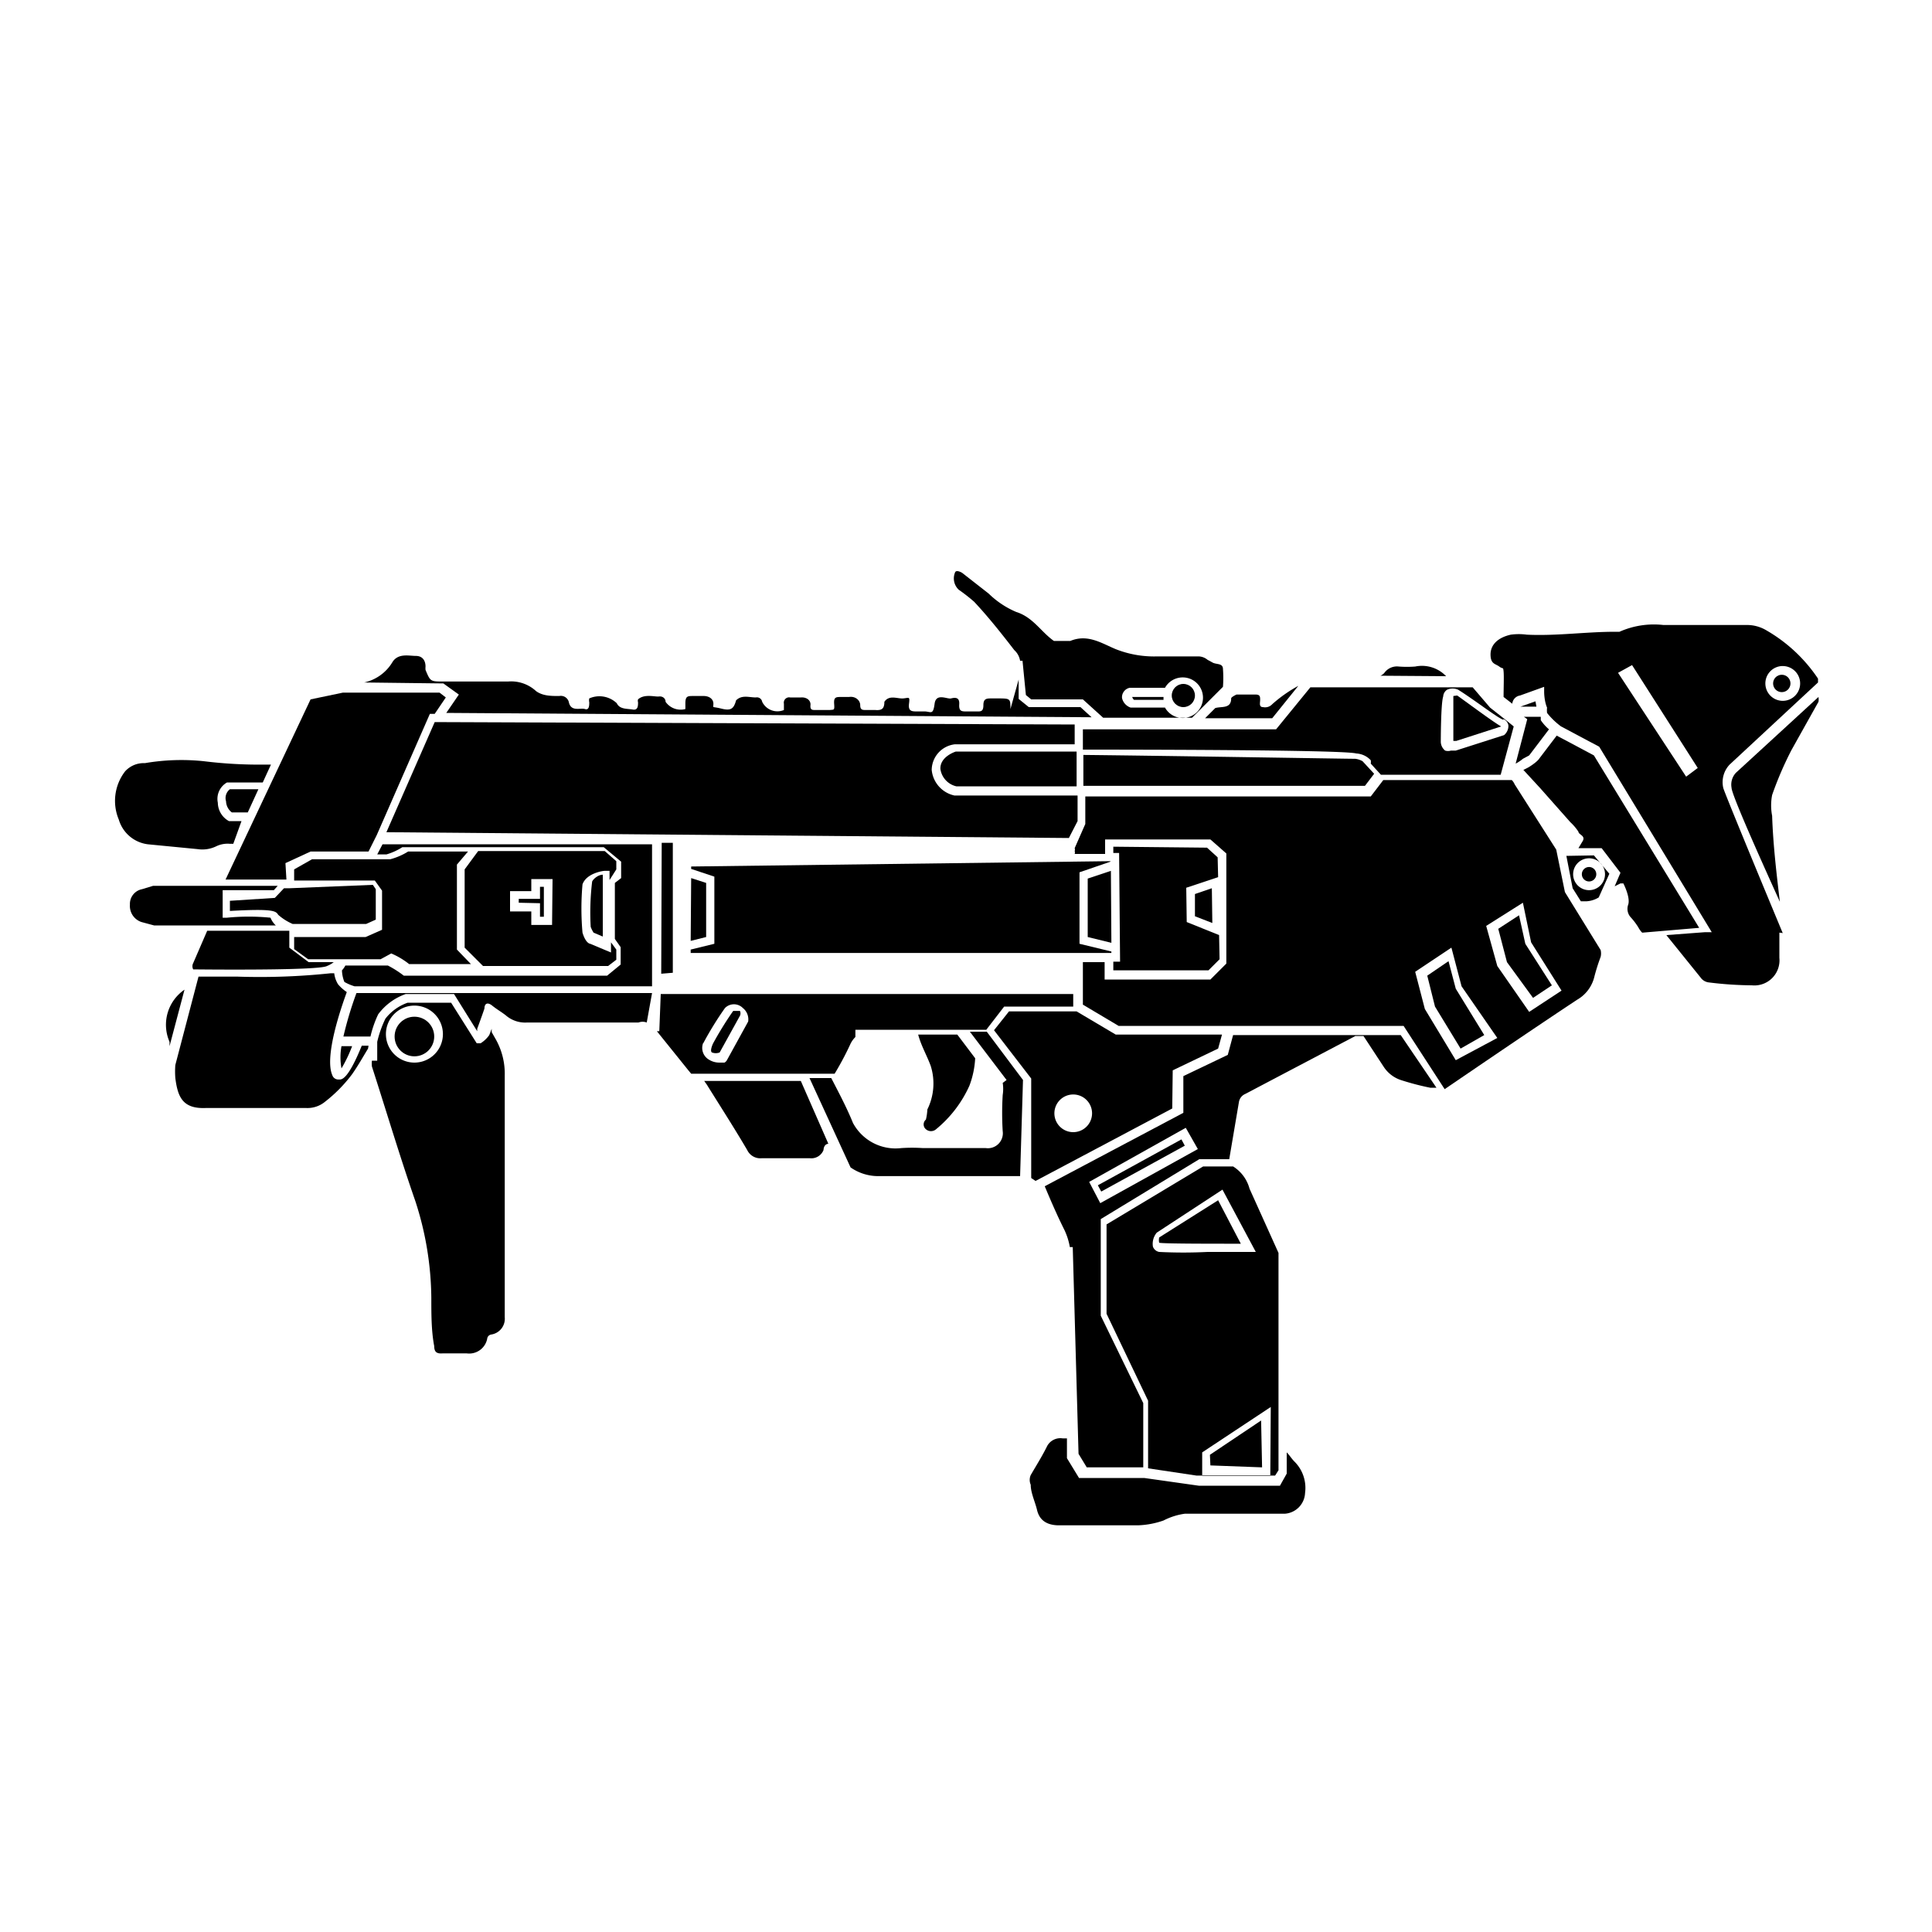 <svg xmlns="http://www.w3.org/2000/svg" class="HeroAbility-icon HeroAbility-icon--hoverState" viewBox="0 0 40 40" preserveAspectRatio="xMidYMid meet"><path d="M4.76,18.65l0,.21c.9-.05.95,0,1,.08a1.13,1.13,0,0,0,.3.19l1.52,0,.2-.09v-.63l-.06-.09L6,18.39l-.12,0-.19.2,0,0Z"/><path d="M5.91,17.87l.52-.24H7.63l.17-.34,1.1-2.51H9l.23-.34-.13-.1-2,0-.67.14,0,0L4.67,18.21H5.93Z"/><path d="M4.68,16.59a.3.3,0,0,0,.12.23h.33l.22-.48H4.76A.23.23,0,0,0,4.68,16.59Z"/><path d="M3.51,21.57l0,.09.31-1.17A.88.88,0,0,0,3.51,21.57Z"/><path d="M6.77,20a.54.54,0,0,0,.14-.08H6.39l-.4-.3,0-.35-1.7,0h0L4,19.94a.14.14,0,0,0,0,.13C5,20.08,6.63,20.08,6.77,20Z"/><path d="M19.17,23.18a.13.13,0,0,0,0,.2.16.16,0,0,0,.21,0,2.48,2.48,0,0,0,.69-.9,1.87,1.87,0,0,0,.12-.57l-.37-.49h-.81l0,0c.06.23.18.43.26.65a1.21,1.21,0,0,1-.07.9A1.14,1.14,0,0,1,19.17,23.18Z"/><path d="M8.1,19.74a1.6,1.6,0,0,1,.37.22H9.75l-.29-.3,0-1.76.23-.27H8.45a1.35,1.35,0,0,1-.37.16c-.15,0-1.39,0-1.62,0L6.09,18l0,.23,1.67,0,.15.21,0,.81-.34.15-1.48,0,0,.25.29.21,1.5,0Z"/><path d="M12.23,19.19a.61.61,0,0,0,.06.12l.19.08V18.11c-.09,0-.19.08-.22.14A5.35,5.35,0,0,0,12.23,19.19Z"/><path d="M3.2,19.16l2.51,0A.46.46,0,0,1,5.6,19a4.6,4.6,0,0,0-.9,0H4.61l0-.57,1.06,0,.08-.09H3.17l-.23.07a.31.31,0,0,0-.25.32.35.35,0,0,0,.24.36l.26.07Z"/><polygon points="13.69 20.16 13.93 20.14 13.93 17.45 13.7 17.45 13.69 20.16"/><polygon points="10.74 18.69 11.18 18.7 11.18 18.98 11.26 18.98 11.26 18.36 11.18 18.36 11.18 18.61 10.74 18.61 10.74 18.69"/><path d="M4.09,17.58a.66.66,0,0,0,.39-.06.54.54,0,0,1,.28-.05h.07L5,17H4.74a.44.44,0,0,1-.23-.38.39.39,0,0,1,.19-.42h.74l.17-.37H5.5a9.36,9.36,0,0,1-1.28-.07A4.48,4.48,0,0,0,3,15.8a.52.52,0,0,0-.41.17,1,1,0,0,0-.13,1,.72.72,0,0,0,.6.51Z"/><path d="M19.47,15.92a.43.43,0,0,0,.33.36h2.49l0-.72H19.79S19.46,15.66,19.47,15.92Z"/><path d="M12.76,18v-.17l-.24-.21-2.62,0L9.62,18v1.62L10,20l2.59,0,.17-.13v-.21l-.11-.15v.21l-.12-.05-.31-.13s-.09,0-.16-.23v0a5.65,5.65,0,0,1,0-1c.08-.23.42-.28.46-.28h.1v.19Zm-1.33,1.15-.43,0v-.28h-.44l0-.42H11v-.25h.44Z"/><path d="M13.65,21.35H13.6l.66.82.05.06,2.32,0,.65,0a6.15,6.15,0,0,0,.32-.6.52.52,0,0,1,.11-.16v-.15h2.71l.37-.48h1.43v-.26H13.68Zm.91.25a6.79,6.79,0,0,1,.45-.73.26.26,0,0,1,.37,0,.3.3,0,0,1,.11.28v0l-.44.8A.13.13,0,0,1,15,22l-.11,0a.4.4,0,0,1-.21-.06A.28.28,0,0,1,14.56,21.59Z"/><path d="M7.34,20.42l6.16,0v-.14h0v-2.8l-5.58,0-.11.21H8a1.26,1.26,0,0,0,.33-.15h0l4.17,0,.36.3,0,.34-.13.1v1.16l.12.17v.36l-.28.23h0l-4.21,0,0,0a2.15,2.15,0,0,0-.33-.21H7.15a.42.42,0,0,1-.07.1.7.7,0,0,0,.05.24A1,1,0,0,0,7.34,20.42Z"/><path d="M22.31,17l0-.53H19.76a.6.6,0,0,1-.47-.53.54.54,0,0,1,.48-.53h2.48V15L9,14.95,8,17.23l14.13.12Z"/><path d="M31.79,14.52l-.31.11h.33Z"/><path d="M29.94,14a.69.69,0,0,0-.64-.2,2.28,2.28,0,0,1-.34,0,.32.32,0,0,0-.29.12.21.21,0,0,1-.09.07Z"/><circle cx="24.5" cy="14.4" r="0.24"/><path d="M25.49,14.46c0,.22-.2.16-.33.2h0l-.21.21h1.39l.54-.67a2.88,2.88,0,0,0-.54.38.2.2,0,0,1-.19.06c-.09,0-.06-.09-.06-.15s0-.11-.09-.11h-.4S25.49,14.43,25.49,14.46Z"/><path d="M28.06,15.71c-.21,0-3.73-.06-5.63-.08l0,.64,5.83,0,.19-.25-.24-.26v0A.41.41,0,0,0,28.06,15.71Z"/><path d="M30.09,14.41h0c0,.14,0,.93,0,.93a.07.07,0,0,0,0,0h.06l.93-.3,0,0c-.15-.08-.78-.55-.91-.64Z"/><path d="M30.49,14.23l0,0H27.13l-.71.87-4,0,0,.42c.64,0,5.39,0,5.66.08a.44.44,0,0,1,.3.14.19.19,0,0,1,0,.07l.21.23h2.48l.27-1-.16-.13h0l-.33-.26,0,0Zm.64.66a.17.17,0,0,1,.1.13.25.25,0,0,1-.09.2h0l-1,.32-.1,0a.2.2,0,0,1-.12,0,.24.24,0,0,1-.09-.18s0-.8.05-.94a.18.18,0,0,1,.08-.14.28.28,0,0,1,.23,0h0C30.54,14.5,31,14.86,31.12,14.9Z"/><path d="M31.53,15.71l.13-.07.41-.54a.9.9,0,0,1-.17-.19l0-.07h-.35l.07.05-.24.92A.83.83,0,0,0,31.53,15.71Z"/><path d="M23.48,14.49l.61,0a.42.42,0,0,1,0-.06h-.65a0,0,0,0,0,0,0S23.46,14.48,23.48,14.49Z"/><polygon points="14.31 18.18 14.3 19.48 14.62 19.4 14.62 18.28 14.31 18.18"/><polygon points="23.01 19.52 23 18.03 22.52 18.19 22.52 19.4 23.01 19.52"/><path d="M24.28,22.16l.94-.45.08-.29H23.1l-.81-.48h-1.4l-.31.39.77,1,0,2.06.09.06,2.83-1.5Zm-2.06,1.28a.39.39,0,1,1,.39-.39A.39.39,0,0,1,22.22,23.44Z"/><path d="M9.18,14.15l.32.23-.26.38,13.36.09-.23-.21-1.07,0-.21-.17,0-.4-.17.61,0,0c0-.22,0-.22-.27-.22h-.12c-.1,0-.17,0-.17.14s-.06.13-.15.13h-.19c-.11,0-.17,0-.16-.15s-.09-.14-.17-.12-.31-.12-.34.11-.07.17-.19.16h-.16c-.12,0-.2,0-.18-.16s0-.12-.12-.11-.29-.08-.39.07a0,0,0,0,0,0,0c0,.15-.06.18-.19.17h-.19c-.07,0-.12,0-.12-.1s-.1-.19-.23-.17h-.16c-.11,0-.16,0-.15.14s0,.12-.09.13h-.3c-.06,0-.11,0-.1-.1s-.08-.17-.2-.16h-.22a.11.11,0,0,0-.13.13s0,.1,0,.13a.35.35,0,0,1-.45-.17.11.11,0,0,0-.13-.09c-.14,0-.29-.06-.41.06s0,0,0,0c-.05.18-.11.22-.31.17s-.16,0-.16-.1-.09-.16-.2-.16h-.22c-.11,0-.16,0-.16.15s0,.09,0,.12a.38.38,0,0,1-.41-.15c0-.07-.06-.12-.14-.11s-.3-.06-.43.06a.1.1,0,0,0,0,.06c0,.07,0,.17-.11.15s-.27,0-.33-.13a.52.52,0,0,0-.57-.1.18.18,0,0,0,0,.08c0,.06,0,.17-.09.14s-.28.06-.33-.13a.17.17,0,0,0-.2-.14c-.17,0-.34,0-.48-.1a.76.76,0,0,0-.58-.2H9.18c-.27,0-.27,0-.37-.24a.38.38,0,0,1,0-.07c0-.12-.06-.22-.2-.22s-.36-.06-.48.12a.91.91,0,0,1-.59.43Z"/><path d="M20.17,12.46c.29.31.56.65.83,1a.38.38,0,0,1,.12.22h.05l.07.71.11.09,1.07,0,.42.38h1.84l.64-.64a2.44,2.44,0,0,0,0-.37c0-.12-.13-.09-.21-.13L25,13.66a.3.3,0,0,0-.19-.07c-.28,0-.57,0-.85,0a2.16,2.16,0,0,1-.86-.15c-.29-.12-.58-.32-.94-.17-.05,0-.12,0-.17,0s-.12,0-.17,0c-.27-.19-.43-.49-.78-.6a1.84,1.84,0,0,1-.57-.38l-.55-.43s-.13-.08-.15,0a.32.32,0,0,0,.08.35A3.65,3.65,0,0,1,20.17,12.46Zm3.22,1.78h.73a.42.42,0,1,1,0,.41l-.71,0h0a.27.27,0,0,1-.18-.2A.2.2,0,0,1,23.39,14.24Z"/><path d="M14.74,21.79a.22.22,0,0,0,.16,0l.42-.76a.12.12,0,0,0,0-.1c-.06,0-.08,0-.14,0a7,7,0,0,0-.42.68S14.69,21.76,14.74,21.79Z"/><polygon points="14.3 19.73 22.87 19.73 22.87 19.73 23.01 19.73 23.01 19.7 22.35 19.54 22.35 18.06 22.99 17.84 22.99 17.83 22.96 17.83 14.31 17.94 14.31 17.99 14.79 18.15 14.79 19.54 14.3 19.66 14.3 19.73"/><path d="M33.14,19.67l-.74-1.2v0l-.18-.88h0l-.86-1.35a.3.3,0,0,0-.06-.09v0H28.64l-.26.34-5.91,0,0,.57-.22.5h0a.09.09,0,0,1,0,.06v0a.09.09,0,0,1,0,.06h.63v-.3l2.18,0,.33.29,0,2.28-.33.33H22.87v-.36h-.45v.88l.74.44,5.9,0,.85,1.31h0c.91-.62,1.82-1.24,2.74-1.85a.75.75,0,0,0,.36-.48,4,4,0,0,1,.13-.41A.31.31,0,0,0,33.14,19.67Zm-3,2.28-.64-1.06-.2-.77.75-.5.21.8L31,21.49Zm1.52-1L31,20l-.23-.83.76-.48.17.82.63,1Z"/><polygon points="24.74 18.97 25.1 19.11 25.09 18.39 24.74 18.51 24.74 18.97"/><polygon points="31.45 18.95 31.02 19.23 31.2 19.92 31.74 20.66 32.13 20.4 31.58 19.54 31.45 18.95"/><path d="M7.63,21.65H7.49c-.28.69-.41.7-.46.7H7a.13.13,0,0,1-.12-.09c-.17-.39.19-1.42.3-1.72A.89.89,0,0,1,7,20.38a.55.55,0,0,1-.08-.23l-.07,0a14,14,0,0,1-1.93.07H4.11l-.48,1.83s0,0,0,0a1.74,1.74,0,0,0,0,.27c.05.39.15.64.63.62.69,0,1.39,0,2.08,0a.57.57,0,0,0,.39-.13,3,3,0,0,0,.56-.57c.12-.17.22-.35.33-.53Z"/><polygon points="29.99 19.9 29.55 20.2 29.71 20.84 30.24 21.71 30.73 21.43 30.14 20.47 29.99 19.9"/><path d="M22.91,25.35l0,1.85L23.77,29v1.4l1,.15H26.4l.07-.11,0-4.5-.6-1.33a.78.78,0,0,0-.34-.46v0h-.62Zm3.39,5.21-1.41,0,0-.49,1.42-.94ZM26,25.92H25a9.92,9.92,0,0,1-1,0,.17.17,0,0,1-.13-.11.36.36,0,0,1,.08-.29l0,0,1.36-.89Z"/><polygon points="22.73 24.54 22.8 24.67 24.53 23.72 24.46 23.59 22.73 24.54"/><path d="M29,21.43l-3.47,0-.11.41-.92.44,0,.76-2.87,1.52,0,0c.13.31.26.61.41.91a1.36,1.36,0,0,1,.11.35h.06l.12,4.28.17.28,1.17,0V29.05l-.88-1.81,0-2L24.83,24h.62l.2-1.18a.22.22,0,0,1,.13-.17l2.28-1.2c.08,0,.12,0,.17,0l.42.64a.68.68,0,0,0,.35.27,5.52,5.52,0,0,0,.61.16h.13Zm-6.22,3.48-.23-.44,2-1.12.25.44Z"/><path d="M36.91,19.32c-.2-.48-1.16-2.79-1.23-3a.53.53,0,0,1,.13-.49l1.83-1.7,0-.08a3.22,3.22,0,0,0-1.07-1,.78.78,0,0,0-.38-.11c-.58,0-1.17,0-1.75,0a1.75,1.75,0,0,0-.91.14h-.09c-.61,0-1.22.09-1.83.06a1.24,1.24,0,0,0-.33,0c-.27.06-.42.21-.42.41s.1.19.18.25.08,0,.09.1,0,.35,0,.53l.18.14a.19.19,0,0,1,.16-.17l.5-.18,0,.11s0,.18.06.32a.52.52,0,0,0,0,.11,1.51,1.51,0,0,0,.29.28l.79.42v0l2.33,3.84h-.14l-.8.06h0l.71.88a.24.24,0,0,0,.17.1,7.57,7.57,0,0,0,.89.06.52.52,0,0,0,.57-.57c0-.17,0-.35,0-.52A.3.3,0,0,1,36.91,19.32Zm0-5.53a.36.36,0,1,1-.36.36A.36.36,0,0,1,36.89,13.79Zm-2,2.29-1.41-2.15.29-.16,1.36,2.13Z"/><circle cx="36.89" cy="14.15" r="0.18"/><path d="M35.94,16h0a.36.36,0,0,0-.09.31c0,.14.61,1.5,1,2.36-.07-.59-.14-1.18-.16-1.78a1.13,1.13,0,0,1,0-.43,7.15,7.15,0,0,1,.4-.93c.19-.34.38-.68.56-1a.36.36,0,0,0,0-.1Z"/><path d="M32.43,17.72l.13.67.17.27.12,0a.54.54,0,0,0,.25-.08l.22-.49L33,17.71Zm.8.38a.33.33,0,1,1-.33-.33A.33.33,0,0,1,33.23,18.1Z"/><circle cx="32.9" cy="18.1" r="0.15"/><path d="M35.18,19.21,33,15.64l-.77-.41,0,0-.38.5s-.06.07-.21.16l-.1.05.35.38.62.7a1.08,1.08,0,0,1,.17.2c0,.06.15.08.09.19l-.09.15h.48l.39.51-.12.28.12-.06s.06,0,.06,0,.15.29.1.44a.26.26,0,0,0,.06.27,1.38,1.38,0,0,1,.15.2.45.45,0,0,0,.08.11Z"/><polygon points="23.05 20.09 25.02 20.09 25.25 19.86 25.24 19.36 24.57 19.09 24.56 18.38 25.22 18.16 25.21 17.75 24.99 17.55 23.05 17.53 23.05 17.66 23.17 17.66 23.19 19.91 23.05 19.91 23.05 20.09"/><path d="M21.18,22.36l-.75-1h-.35l.76,1-.08.06a.8.8,0,0,1,0,.25,6.17,6.17,0,0,0,0,.75.31.31,0,0,1-.35.35h-1.3a3.37,3.37,0,0,0-.45,0,1,1,0,0,1-1-.52c-.13-.32-.29-.62-.45-.93l0,0-.45,0,.85,1.85a1,1,0,0,0,.6.18h2.59c.11,0,.23,0,.32,0Z"/><polygon points="26.13 30.38 26.11 29.41 25.05 30.12 25.06 30.34 26.13 30.38"/><path d="M13.5,20.56l-6.12,0a7.48,7.48,0,0,0-.27.9l.56,0A2.26,2.26,0,0,1,7.83,21a1.21,1.21,0,0,1,.57-.42h1l.48.77,0-.05s.1-.27.15-.42h0v0c0-.1.06-.14.16-.06s.19.13.28.2a.61.61,0,0,0,.44.15c.77,0,1.54,0,2.31,0a.24.24,0,0,1,.17,0Z"/><path d="M16.58,22.38l-2,0,.05.07c.28.45.57.9.84,1.36a.3.3,0,0,0,.3.17q.5,0,1,0a.27.27,0,0,0,.28-.17s0-.12.1-.13Z"/><path d="M26.64,30.07v.44l-.14.25-1.68,0-1.13-.16-1.35,0-.25-.41v-.41H22a.31.31,0,0,0-.33.18c-.1.2-.22.39-.33.58a.25.25,0,0,0,0,.2c0,.17.09.35.13.52s.15.31.43.32h1.66a1.76,1.76,0,0,0,.53-.1,1.38,1.38,0,0,1,.44-.14c.67,0,1.35,0,2,0h.07a.45.45,0,0,0,.42-.43.77.77,0,0,0-.22-.65C26.74,30.2,26.7,30.13,26.64,30.07Z"/><path d="M10.26,21.51l-.08-.14,0-.07-.05.13a.62.62,0,0,1-.18.17l-.08,0-.53-.84H8.44a1,1,0,0,0-.46.33,2.27,2.27,0,0,0-.17.48l0,.39H7.7a.54.54,0,0,0,0,.12c.3.93.58,1.87.9,2.79a6.62,6.62,0,0,1,.33,2c0,.34,0,.69.06,1,0,.13.06.16.18.15h.49a.38.38,0,0,0,.43-.32.1.1,0,0,1,.08-.07.33.33,0,0,0,.28-.36c0-1.67,0-3.35,0-5A1.45,1.45,0,0,0,10.26,21.51ZM8.58,22a.59.59,0,1,1,.59-.59A.59.59,0,0,1,8.58,22Z"/><circle cx="8.58" cy="21.46" r="0.41"/><path d="M7.29,21.66H7.07a1.28,1.28,0,0,0,0,.46A2.81,2.81,0,0,0,7.29,21.66Z"/><path d="M25.69,25.75l-.47-.9L24,25.62a.24.24,0,0,0,0,.11C24.1,25.75,25,25.75,25.69,25.75Z"/></svg>
